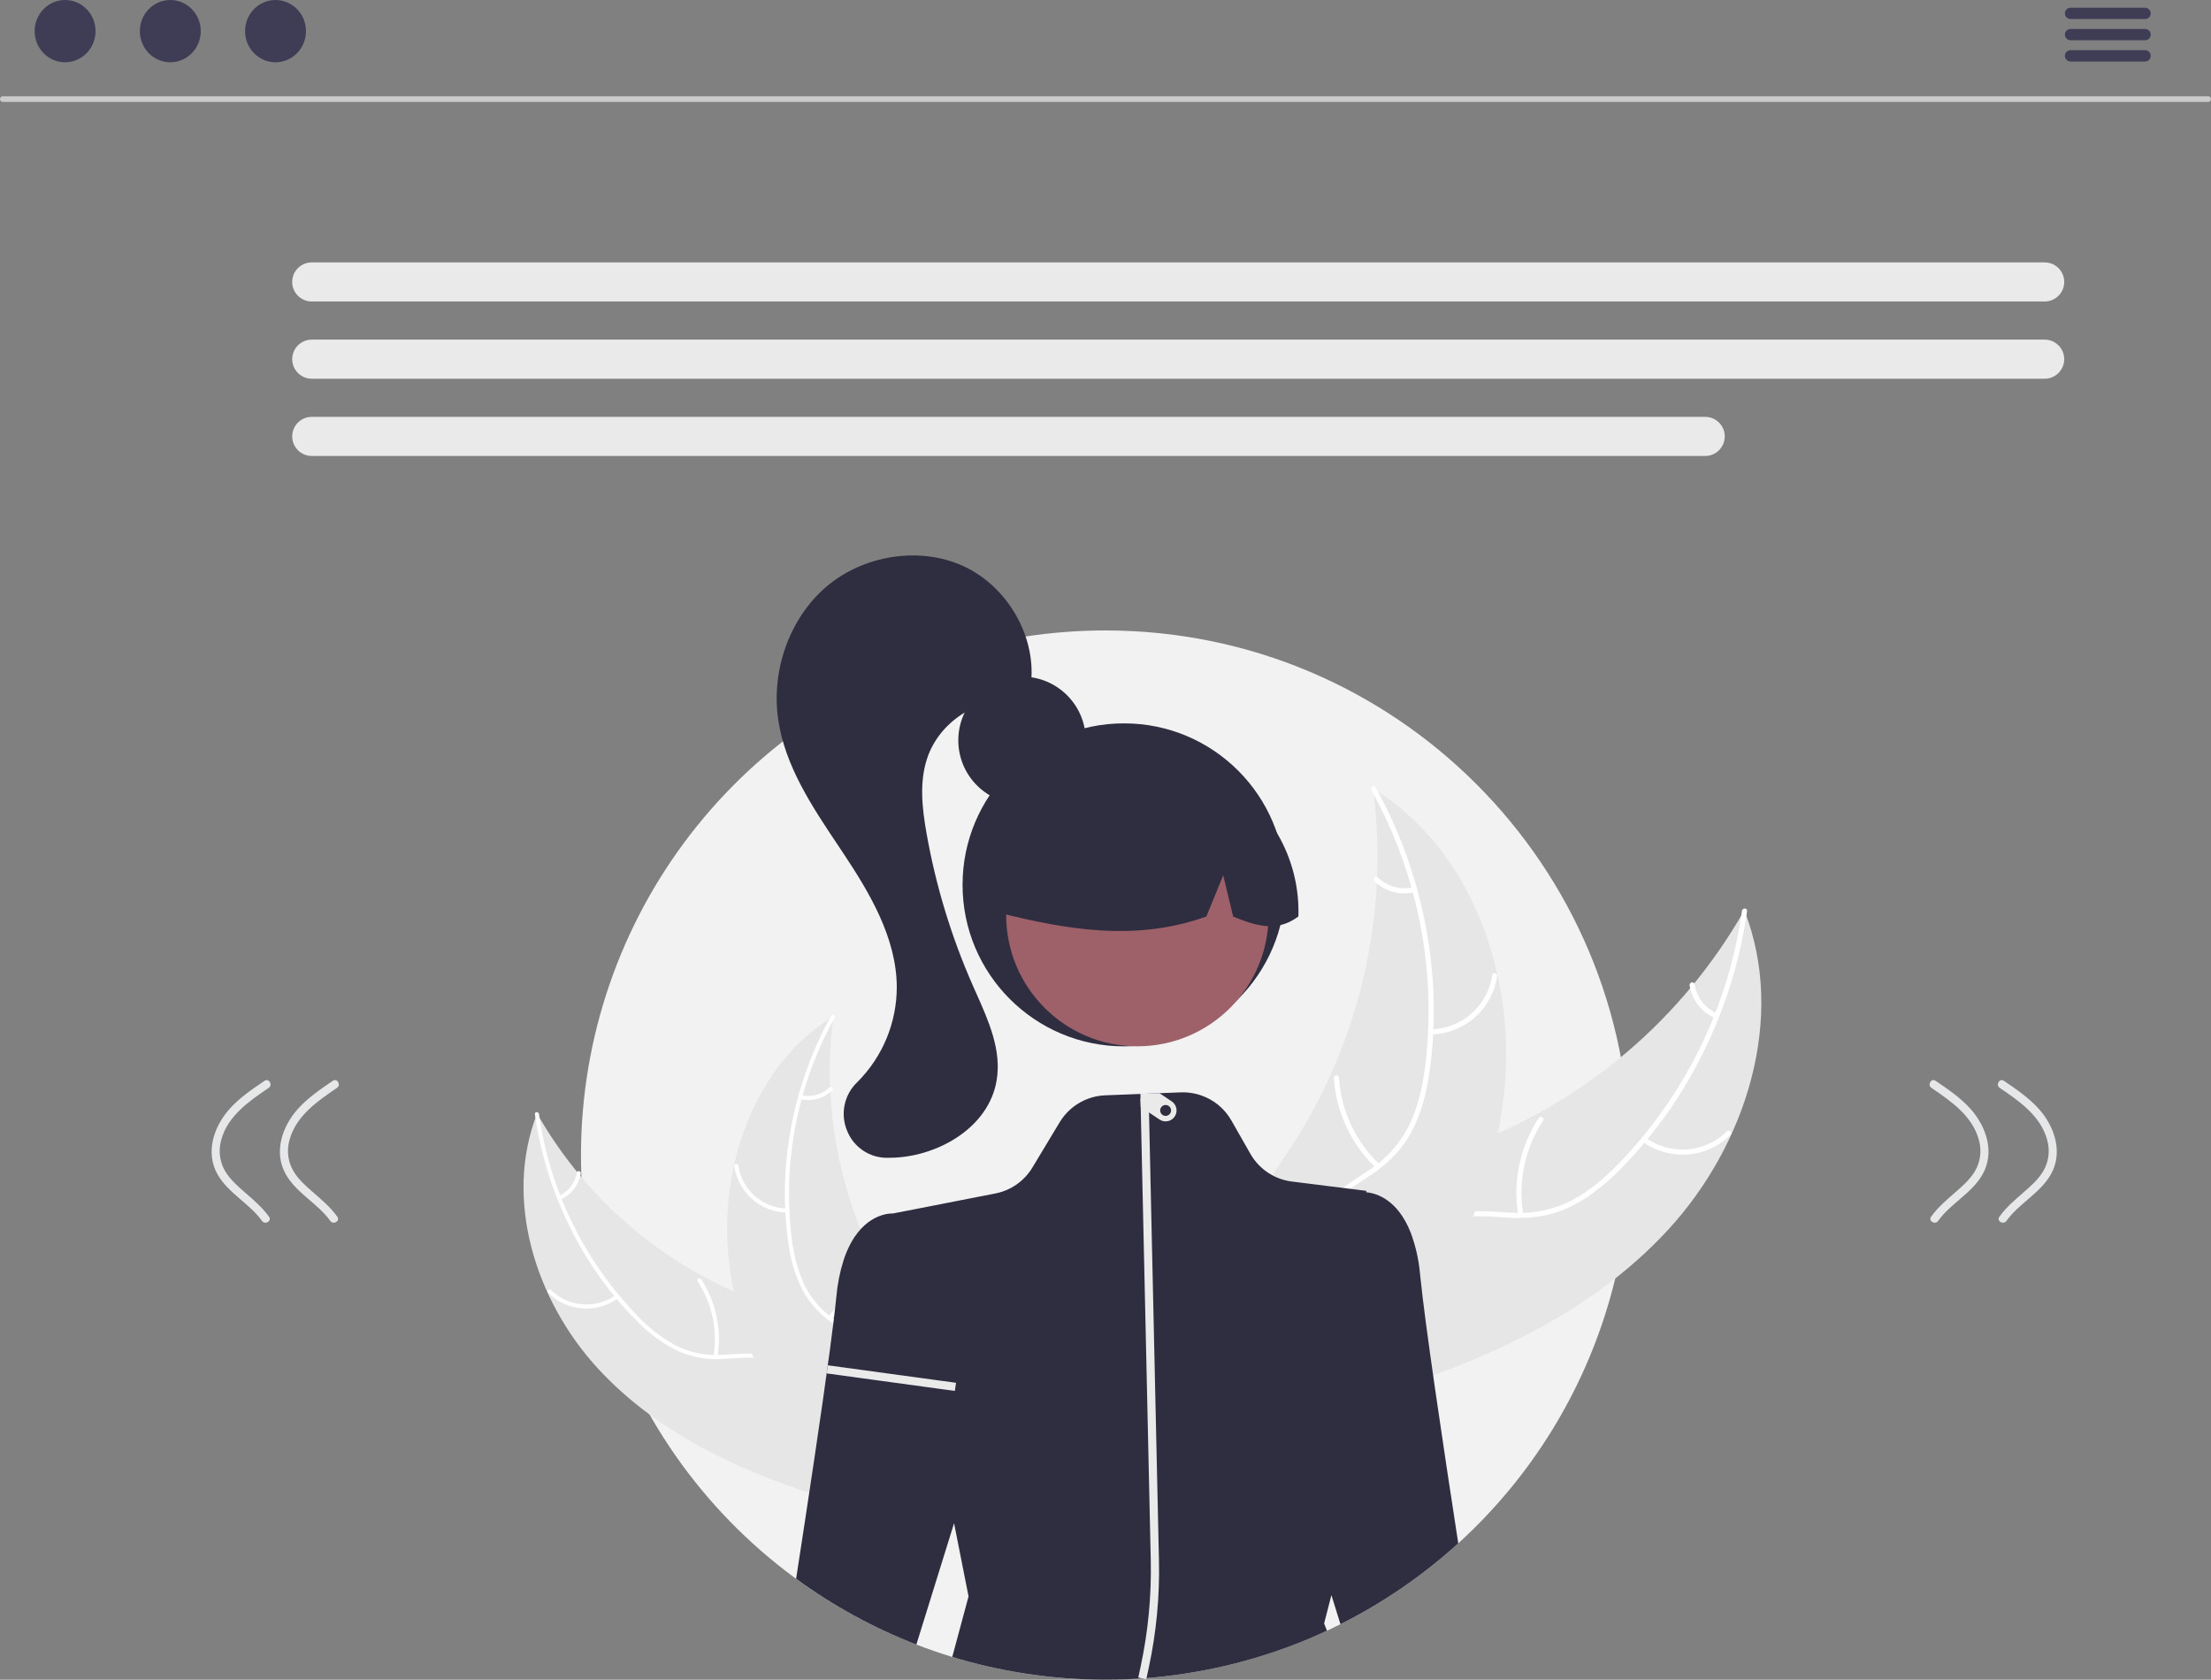 <svg width="558" height="424" viewBox="0 0 558 424" fill="none" xmlns="http://www.w3.org/2000/svg">
<rect x="0" y="0" width="558" height="424" fill="#808080" stroke="none"/>
<g clip-path="url(#clip0_1_183)">
<path d="M411.372 291.572C411.363 316.148 404.525 340.238 391.62 361.151C378.716 382.064 360.255 398.976 338.297 409.998C337.174 410.564 336.038 411.114 334.892 411.647C305.255 425.406 271.589 427.761 240.327 418.261C237.259 417.323 234.239 416.28 231.267 415.13C204.093 404.614 181.145 385.425 165.979 360.537C150.812 335.649 144.275 306.451 147.38 277.469C150.484 248.486 163.058 221.338 183.151 200.23C203.245 179.122 229.737 165.233 258.521 160.717C265.296 159.668 272.142 159.142 278.998 159.144C352.107 159.144 411.372 218.433 411.372 291.572Z" fill="#F2F2F2"/>
<path d="M420.974 310.446C440.708 289.011 450.862 256.921 440.222 229.794C424.546 257.331 399.639 278.433 369.908 289.367C358.427 293.542 345.222 296.99 338.985 307.499C335.104 314.038 334.829 322.222 336.588 329.62C338.347 337.018 341.96 343.822 345.537 350.532L345.559 352.43C373.506 344.213 401.241 331.88 420.974 310.446Z" fill="#E6E6E6"/>
<path d="M439.629 229.939C436.279 253.825 425.491 276.048 408.797 293.451C405.198 297.158 401.225 300.604 396.632 303.023C392.136 305.346 387.101 306.423 382.05 306.141C377.334 305.973 372.53 305.254 367.856 306.236C362.929 307.27 359.031 310.453 356.502 314.746C353.407 319.998 352.384 326.05 351.589 332.003C350.706 338.612 349.894 345.491 346.121 351.179C345.664 351.869 346.76 352.538 347.216 351.85C353.78 341.953 351.568 329.315 355.993 318.644C358.058 313.665 361.635 309.279 366.988 307.77C371.669 306.452 376.623 307.188 381.396 307.4C386.408 307.622 391.179 307.006 395.768 304.883C400.462 302.711 404.578 299.412 408.256 295.814C416.536 287.592 423.472 278.119 428.81 267.741C434.968 255.932 439.061 243.155 440.912 229.964C441.027 229.148 439.742 229.127 439.629 229.939Z" fill="white"/>
<path d="M414.502 288.164C417.801 290.569 421.847 291.724 425.918 291.42C429.989 291.117 433.82 289.375 436.726 286.507C437.312 285.925 436.435 284.987 435.848 285.57C433.147 288.245 429.579 289.867 425.787 290.142C421.996 290.417 418.231 289.327 415.172 287.068C414.507 286.578 413.841 287.677 414.502 288.164Z" fill="white"/>
<path d="M384.429 306.541C383.063 298.305 384.85 289.857 389.433 282.881C389.888 282.19 388.792 281.52 388.338 282.21C383.582 289.479 381.74 298.275 383.181 306.842C383.319 307.658 384.567 307.353 384.429 306.541Z" fill="white"/>
<path d="M433.27 255.809C431.8 255.144 430.517 254.125 429.538 252.842C428.559 251.559 427.914 250.052 427.661 248.458C427.533 247.641 426.286 247.947 426.413 248.759C426.701 250.519 427.415 252.181 428.494 253.601C429.572 255.021 430.982 256.155 432.6 256.904C432.747 256.988 432.919 257.012 433.083 256.973C433.247 256.933 433.39 256.833 433.483 256.692C433.571 256.546 433.598 256.372 433.558 256.207C433.518 256.041 433.415 255.898 433.27 255.809Z" fill="white"/>
<path d="M346.515 199.031C346.58 199.544 346.645 200.057 346.702 200.577C347.541 207.478 347.819 214.435 347.532 221.381C347.518 221.918 347.496 222.462 347.467 222.998C346.598 239.724 342.631 256.143 335.77 271.42C333.035 277.497 329.841 283.356 326.216 288.948C321.21 296.671 315.169 304.645 313.067 313.316C312.838 314.218 312.664 315.134 312.548 316.057L343.242 352.31C343.353 352.357 343.457 352.412 343.568 352.46L344.727 353.963C344.935 353.688 345.143 353.398 345.35 353.123C345.471 352.963 345.585 352.796 345.706 352.637C345.784 352.528 345.862 352.419 345.939 352.325C345.965 352.289 345.991 352.253 346.009 352.224C346.086 352.13 346.148 352.035 346.216 351.948C347.388 350.33 348.551 348.701 349.704 347.061C349.712 347.054 349.712 347.054 349.714 347.039C358.468 334.521 366.255 321.161 371.768 307.043C371.934 306.619 372.108 306.187 372.26 305.746C374.709 299.369 376.633 292.802 378.013 286.111C378.757 282.445 379.315 278.743 379.685 275.02C380.622 265.4 380.04 255.692 377.962 246.252C373.815 227.435 363.699 210.154 347.742 199.81C347.333 199.545 346.932 199.289 346.515 199.031Z" fill="#E6E6E6"/>
<path d="M346.124 199.502C357.825 220.592 362.585 244.833 359.73 268.784C359.087 273.911 357.989 279.056 355.777 283.754C353.586 288.316 350.214 292.209 346.011 295.026C342.145 297.732 337.877 300.052 334.735 303.651C331.424 307.444 330.227 312.334 330.791 317.285C331.481 323.342 334.306 328.79 337.254 334.022C340.527 339.831 344.018 345.813 344.429 352.627C344.479 353.453 345.757 353.327 345.707 352.503C344.992 340.647 335.62 331.889 332.731 320.704C331.383 315.485 331.6 309.827 334.966 305.399C337.909 301.527 342.308 299.131 346.247 296.425C350.382 293.584 353.821 290.218 356.207 285.759C358.648 281.198 359.949 276.084 360.72 270.996C362.383 259.444 362.22 247.703 360.237 236.202C358.046 223.064 353.625 210.397 347.165 198.75C346.764 198.029 345.726 198.786 346.124 199.502Z" fill="white"/>
<path d="M361.103 261.126C365.185 261.06 369.11 259.544 372.178 256.85C375.246 254.155 377.257 250.458 377.851 246.417C377.968 245.6 376.703 245.378 376.586 246.198C376.039 249.961 374.166 253.405 371.304 255.908C368.442 258.411 364.78 259.808 360.979 259.848C360.153 259.857 360.282 261.135 361.103 261.126Z" fill="white"/>
<path d="M348.152 293.912C342.104 288.16 338.446 280.338 337.908 272.007C337.855 271.182 336.577 271.307 336.63 272.131C337.207 280.8 341.03 288.932 347.336 294.904C347.938 295.473 348.75 294.478 348.152 293.912Z" fill="white"/>
<path d="M356.616 223.988C355.042 224.343 353.405 224.301 351.851 223.867C350.297 223.432 348.876 222.618 347.714 221.498C347.12 220.922 346.308 221.917 346.898 222.49C348.188 223.721 349.759 224.618 351.474 225.102C353.19 225.586 354.998 225.643 356.741 225.267C356.908 225.245 357.061 225.16 357.168 225.03C357.275 224.9 357.328 224.734 357.317 224.565C357.3 224.396 357.217 224.241 357.086 224.133C356.954 224.024 356.786 223.973 356.616 223.988Z" fill="white"/>
<path d="M557.301 25.727H0.699C0.512 25.723 0.334 25.645 0.204 25.512C0.073 25.378 0 25.199 0 25.012C0 24.825 0.073 24.646 0.204 24.512C0.334 24.379 0.512 24.302 0.699 24.297H557.301C557.488 24.302 557.666 24.379 557.796 24.512C557.927 24.646 558 24.825 558 25.012C558 25.199 557.927 25.378 557.796 25.512C557.666 25.645 557.488 25.723 557.301 25.727Z" fill="#CACACA"/>
<path d="M16.427 15.722C20.672 15.722 24.113 12.202 24.113 7.861C24.113 3.519 20.672 0 16.427 0C12.181 0 8.74 3.519 8.74 7.861C8.74 12.202 12.181 15.722 16.427 15.722Z" fill="#3F3D56"/>
<path d="M42.98 15.722C47.225 15.722 50.666 12.202 50.666 7.861C50.666 3.519 47.225 0 42.98 0C38.735 0 35.293 3.519 35.293 7.861C35.293 12.202 38.735 15.722 42.98 15.722Z" fill="#3F3D56"/>
<path d="M69.533 15.722C73.778 15.722 77.22 12.202 77.22 7.861C77.22 3.519 73.778 0 69.533 0C65.288 0 61.847 3.519 61.847 7.861C61.847 12.202 65.288 15.722 69.533 15.722Z" fill="#3F3D56"/>
<path d="M541.392 4.808H522.525C522.152 4.8 521.796 4.646 521.535 4.379C521.274 4.112 521.127 3.753 521.127 3.379C521.127 3.005 521.274 2.646 521.535 2.379C521.796 2.112 522.152 1.958 522.525 1.95H541.392C541.765 1.958 542.121 2.112 542.382 2.379C542.643 2.646 542.789 3.005 542.789 3.379C542.789 3.753 542.643 4.112 542.382 4.379C542.121 4.646 541.765 4.8 541.392 4.808Z" fill="#3F3D56"/>
<path d="M541.392 10.168H522.525C522.152 10.16 521.796 10.006 521.535 9.738C521.274 9.471 521.128 9.112 521.128 8.739C521.128 8.365 521.274 8.006 521.535 7.739C521.796 7.472 522.152 7.318 522.525 7.31H541.392C541.765 7.318 542.121 7.472 542.382 7.739C542.643 8.006 542.789 8.365 542.789 8.739C542.789 9.112 542.643 9.471 542.382 9.738C542.121 10.006 541.765 10.16 541.392 10.168Z" fill="#3F3D56"/>
<path d="M541.392 15.528H522.525C522.152 15.52 521.796 15.365 521.535 15.098C521.274 14.831 521.128 14.472 521.128 14.098C521.128 13.725 521.274 13.366 521.535 13.099C521.796 12.832 522.152 12.678 522.525 12.669H541.392C541.765 12.678 542.121 12.832 542.382 13.099C542.643 13.366 542.789 13.725 542.789 14.098C542.789 14.472 542.643 14.831 542.382 15.098C542.121 15.365 541.765 15.52 541.392 15.528Z" fill="#3F3D56"/>
<path d="M150.907 345.453C135.163 328.352 127.062 302.749 135.551 281.106C148.057 303.076 167.929 319.912 191.65 328.636C200.81 331.967 211.345 334.718 216.321 343.102C219.417 348.319 219.637 354.849 218.234 360.751C216.83 366.654 213.948 372.082 211.094 377.435L211.076 378.95C188.78 372.394 166.651 362.554 150.907 345.453Z" fill="#E6E6E6"/>
<path d="M136.024 281.222C138.697 300.279 147.304 318.009 160.623 331.894C163.437 334.934 166.713 337.511 170.329 339.531C173.915 341.385 177.932 342.243 181.963 342.019C185.725 341.884 189.558 341.311 193.287 342.094C195.19 342.523 196.981 343.35 198.542 344.52C200.103 345.69 201.4 347.177 202.346 348.884C204.815 353.075 205.631 357.903 206.265 362.652C206.97 367.925 207.618 373.413 210.628 377.952C210.993 378.502 210.118 379.036 209.754 378.487C204.517 370.591 206.282 360.508 202.751 351.994C201.104 348.022 198.25 344.522 193.979 343.319C190.245 342.267 186.292 342.854 182.484 343.023C178.555 343.3 174.619 342.611 171.018 341.015C167.31 339.186 163.941 336.739 161.054 333.779C154.448 327.22 148.915 319.662 144.656 311.382C139.743 301.96 136.477 291.766 135 281.243C134.909 280.591 135.934 280.575 136.024 281.222Z" fill="white"/>
<path d="M156.071 327.676C153.439 329.595 150.211 330.516 146.963 330.274C143.715 330.032 140.659 328.643 138.34 326.354C137.872 325.89 138.572 325.141 139.04 325.606C141.196 327.741 144.043 329.035 147.068 329.254C150.093 329.473 153.096 328.604 155.536 326.802C156.067 326.411 156.599 327.287 156.071 327.676Z" fill="white"/>
<path d="M180.064 342.338C181.154 335.767 179.729 329.027 176.072 323.461C175.709 322.91 176.583 322.375 176.946 322.926C180.74 328.725 182.209 335.743 181.06 342.578C180.95 343.229 179.955 342.986 180.064 342.338Z" fill="white"/>
<path d="M141.097 301.862C142.271 301.332 143.294 300.518 144.075 299.495C144.856 298.471 145.371 297.269 145.573 295.998C145.674 295.345 146.67 295.589 146.569 296.237C146.339 297.641 145.769 298.968 144.908 300.101C144.047 301.234 142.923 302.138 141.632 302.736C141.515 302.803 141.377 302.822 141.246 302.791C141.116 302.759 141.002 302.679 140.928 302.566C140.858 302.45 140.836 302.311 140.868 302.179C140.9 302.047 140.982 301.933 141.097 301.862Z" fill="white"/>
<path d="M210.314 256.563C210.262 256.972 210.21 257.381 210.164 257.797C209.495 263.302 209.273 268.853 209.502 274.394C209.513 274.823 209.531 275.257 209.554 275.685C210.248 289.029 213.412 302.128 218.886 314.317C221.069 319.165 223.617 323.84 226.508 328.302C230.502 334.463 235.323 340.825 236.999 347.743C237.182 348.463 237.321 349.193 237.414 349.93L212.925 378.854C212.836 378.892 212.754 378.935 212.665 378.973L211.74 380.173C211.575 379.953 211.408 379.722 211.243 379.502C211.146 379.375 211.055 379.242 210.959 379.115C210.897 379.028 210.834 378.941 210.773 378.866C210.752 378.837 210.731 378.808 210.717 378.785C210.656 378.71 210.607 378.634 210.552 378.565C209.617 377.275 208.689 375.975 207.769 374.666C207.763 374.661 207.763 374.661 207.762 374.649C200.777 364.661 194.564 354.002 190.166 342.739C190.034 342.4 189.895 342.056 189.774 341.703C187.819 336.615 186.284 331.376 185.183 326.038C184.59 323.113 184.144 320.16 183.849 317.19C183.102 309.514 183.566 301.769 185.224 294.237C188.533 279.224 196.604 265.437 209.335 257.184C209.661 256.973 209.981 256.768 210.314 256.563Z" fill="#E6E6E6"/>
<path d="M210.626 256.939C201.29 273.765 197.492 293.105 199.77 312.214C200.187 316.336 201.252 320.367 202.924 324.158C204.672 327.798 207.362 330.903 210.716 333.151C213.8 335.31 217.206 337.161 219.712 340.032C220.973 341.521 221.905 343.26 222.448 345.134C222.99 347.009 223.13 348.977 222.859 350.91C222.308 355.742 220.054 360.089 217.702 364.263C215.091 368.898 212.306 373.67 211.978 379.107C211.938 379.766 210.919 379.666 210.958 379.008C211.529 369.549 219.006 362.561 221.311 353.637C222.386 349.473 222.214 344.96 219.528 341.427C217.179 338.337 213.67 336.426 210.528 334.267C207.224 332.122 204.496 329.2 202.581 325.757C200.722 322.064 199.504 318.081 198.98 313.979C197.653 304.763 197.784 295.395 199.366 286.219C201.114 275.737 204.641 265.631 209.795 256.338C210.115 255.763 210.943 256.368 210.626 256.939Z" fill="white"/>
<path d="M198.675 306.104C195.418 306.051 192.286 304.842 189.839 302.692C187.391 300.543 185.787 297.593 185.313 294.369C185.219 293.717 186.228 293.54 186.322 294.194C186.758 297.196 188.253 299.944 190.536 301.941C192.819 303.938 195.741 305.053 198.774 305.084C199.433 305.092 199.33 306.112 198.675 306.104Z" fill="white"/>
<path d="M209.008 332.262C213.833 327.673 216.751 321.432 217.181 314.785C217.223 314.127 218.242 314.227 218.2 314.885C217.74 321.801 214.69 328.289 209.658 333.054C209.179 333.507 208.53 332.714 209.008 332.262Z" fill="white"/>
<path d="M202.254 276.475C203.51 276.758 204.817 276.724 206.056 276.377C207.296 276.031 208.43 275.381 209.357 274.488C209.831 274.028 210.479 274.822 210.008 275.279C208.979 276.262 207.726 276.977 206.357 277.363C204.988 277.75 203.545 277.795 202.155 277.494C202.022 277.477 201.9 277.41 201.814 277.306C201.729 277.202 201.686 277.069 201.695 276.935C201.709 276.8 201.775 276.676 201.88 276.59C201.985 276.503 202.119 276.462 202.254 276.475Z" fill="white"/>
<path d="M516.023 76.103H78.679C78.031 76.104 77.389 75.977 76.79 75.729C76.191 75.482 75.647 75.118 75.188 74.66C74.729 74.202 74.365 73.658 74.117 73.059C73.869 72.46 73.741 71.818 73.741 71.169C73.741 70.521 73.869 69.879 74.117 69.28C74.365 68.681 74.729 68.137 75.188 67.678C75.647 67.22 76.191 66.857 76.79 66.609C77.389 66.362 78.031 66.235 78.679 66.235H516.023C516.671 66.235 517.313 66.362 517.912 66.609C518.511 66.857 519.055 67.22 519.514 67.678C519.973 68.137 520.336 68.681 520.585 69.28C520.833 69.879 520.961 70.521 520.961 71.169C520.961 71.818 520.833 72.46 520.585 73.059C520.336 73.658 519.973 74.202 519.514 74.66C519.055 75.118 518.511 75.482 517.912 75.729C517.313 75.977 516.671 76.104 516.023 76.103Z" fill="#EAEAEA"/>
<path d="M516.023 95.599H78.679C77.371 95.599 76.117 95.079 75.192 94.154C74.267 93.229 73.747 91.974 73.747 90.665C73.747 89.356 74.267 88.102 75.192 87.176C76.117 86.251 77.371 85.731 78.679 85.731H516.023C517.331 85.731 518.585 86.251 519.51 87.176C520.435 88.102 520.955 89.356 520.955 90.665C520.955 91.974 520.435 93.229 519.51 94.154C518.585 95.079 517.331 95.599 516.023 95.599Z" fill="#EAEAEA"/>
<path d="M430.352 115.095H78.679C77.371 115.095 76.117 114.576 75.192 113.65C74.267 112.725 73.747 111.47 73.747 110.161C73.747 108.853 74.267 107.598 75.192 106.672C76.117 105.747 77.371 105.227 78.679 105.227H430.352C431.66 105.227 432.914 105.747 433.839 106.672C434.764 107.598 435.284 108.853 435.284 110.161C435.284 111.47 434.764 112.725 433.839 113.65C432.914 114.576 431.66 115.095 430.352 115.095Z" fill="#EAEAEA"/>
<path d="M487.443 274.611C492.372 277.958 497.851 281.724 499.439 287.834C499.805 289.138 499.902 290.504 499.726 291.847C499.55 293.191 499.105 294.485 498.416 295.652C497.151 297.761 495.267 299.418 493.429 301.015C491.245 302.912 489.044 304.777 487.349 307.146C486.574 308.23 488.367 309.265 489.135 308.19C492.277 303.798 497.496 301.311 500.261 296.598C503.53 291.025 501.348 284.415 497.297 279.903C494.768 277.087 491.598 274.937 488.487 272.824C487.383 272.074 486.347 273.866 487.443 274.611Z" fill="#E6E7E8"/>
<path d="M504.679 274.611C509.608 277.958 515.087 281.724 516.676 287.834C517.041 289.138 517.138 290.504 516.963 291.847C516.787 293.191 516.341 294.485 515.652 295.652C514.387 297.761 512.503 299.418 510.665 301.015C508.481 302.912 506.28 304.777 504.586 307.146C503.81 308.23 505.603 309.265 506.372 308.19C509.513 303.798 514.733 301.311 517.497 296.598C520.766 291.025 518.585 284.415 514.533 279.903C512.005 277.087 508.834 274.937 505.723 272.824C504.619 272.074 503.583 273.866 504.679 274.611Z" fill="#E6E7E8"/>
<path d="M85.045 274.611C80.116 277.958 74.637 281.724 73.049 287.834C72.683 289.138 72.586 290.504 72.762 291.847C72.938 293.191 73.383 294.485 74.072 295.652C75.337 297.761 77.221 299.418 79.06 301.015C81.243 302.912 83.444 304.777 85.139 307.146C85.915 308.23 84.121 309.265 83.353 308.19C80.212 303.798 74.992 301.311 72.227 296.598C68.958 291.025 71.14 284.415 75.191 279.903C77.72 277.087 80.89 274.937 84.001 272.824C85.105 272.074 86.141 273.866 85.045 274.611Z" fill="#E6E7E8"/>
<path d="M67.809 274.611C62.88 277.958 57.401 281.724 55.812 287.834C55.447 289.138 55.35 290.504 55.526 291.847C55.701 293.191 56.147 294.485 56.836 295.652C58.101 297.761 59.985 299.418 61.823 301.015C64.007 302.912 66.208 304.777 67.902 307.146C68.678 308.23 66.885 309.265 66.116 308.19C62.975 303.798 57.755 301.311 54.991 296.598C51.722 291.025 53.904 284.415 57.955 279.903C60.483 277.087 63.654 274.937 66.765 272.824C67.869 272.074 68.905 273.866 67.809 274.611Z" fill="#E6E7E8"/>
<path d="M257.937 202.98C266.821 202.98 274.022 195.776 274.022 186.888C274.022 178.001 266.821 170.797 257.937 170.797C249.054 170.797 241.852 178.001 241.852 186.888C241.852 195.776 249.054 202.98 257.937 202.98Z" fill="#2F2E41"/>
<path d="M283.673 264.128C306.178 264.128 324.422 245.877 324.422 223.363C324.422 200.849 306.178 182.597 283.673 182.597C261.168 182.597 242.924 200.849 242.924 223.363C242.924 245.877 261.168 264.128 283.673 264.128Z" fill="#2F2E41"/>
<path d="M287.045 264.118C305.333 264.118 320.158 249.287 320.158 230.992C320.158 212.696 305.333 197.865 287.045 197.865C268.757 197.865 253.932 212.696 253.932 230.992C253.932 249.287 268.757 264.118 287.045 264.118Z" fill="#9E616A"/>
<path d="M309.533 197.224C303.73 193.685 297.084 191.771 290.289 191.681C283.494 191.591 276.799 193.33 270.906 196.714C265.012 200.099 260.135 205.005 256.786 210.921C253.436 216.836 251.737 223.543 251.865 230.34C268.738 234.578 286.464 237.821 304.458 231.354L308.707 220.95L311.213 231.361C316.692 233.602 322.186 235.498 327.68 231.34C327.904 224.562 326.346 217.844 323.162 211.857C319.977 205.87 315.277 200.824 309.533 197.224Z" fill="#2F2E41"/>
<path d="M223.975 292.262H223.932C221.75 292.283 219.614 291.643 217.804 290.425C215.993 289.208 214.594 287.47 213.79 285.441C212.926 283.387 212.704 281.118 213.153 278.935C213.603 276.752 214.702 274.756 216.308 273.21L216.494 273.025C222.761 266.711 226.292 258.183 226.324 249.284C226.331 236.718 219.3 225.105 212.709 215.206L211.494 213.385C204.925 203.554 198.132 193.389 196.403 181.679C194.567 169.243 199.274 156.116 208.395 148.237C217.863 140.059 232.135 137.861 243.105 142.892C254.474 148.107 261.787 161.099 260.116 173.112L260.099 173.236L256.104 176.832L255.957 176.82C246.496 176.091 237.073 182.327 234.028 191.312C231.978 197.361 232.715 203.989 233.817 210.25C236.152 223.511 240.079 236.442 245.511 248.762C245.787 249.387 246.066 250.016 246.349 250.646C249.516 257.74 252.79 265.074 251.536 272.671C249.554 284.677 236.816 291.703 225.836 292.218C225.214 292.248 224.594 292.262 223.975 292.262Z" fill="#2F2E41"/>
<path d="M368.026 389.583C359.091 397.709 349.089 404.577 338.297 409.999L336.015 402.646L334.175 409.812L334.892 411.647C334.099 412.019 333.299 412.378 332.499 412.73C331.817 413.033 331.134 413.33 330.452 413.62C305.457 424.124 277.849 426.733 251.33 421.096C250.634 420.951 249.945 420.8 249.255 420.641C246.242 419.951 243.264 419.151 240.327 418.262L244.436 402.977L240.782 384.499L231.267 415.13C220.467 410.948 210.264 405.364 200.918 398.521C203.841 379.616 207.268 356.924 209.384 341.219C210.15 335.48 210.742 330.68 211.073 327.328C211.342 324.186 211.957 321.084 212.907 318.078C213.374 316.625 213.972 315.217 214.693 313.871C214.845 313.575 215.01 313.292 215.176 313.016C215.334 312.747 215.5 312.492 215.672 312.243C219.905 305.932 225.338 306.319 225.338 306.319L241.554 303.153L246.621 302.159L248.683 301.759L251.206 301.263C253.134 300.887 254.961 300.11 256.57 298.984C258.179 297.858 259.534 296.407 260.548 294.724L267.436 283.282C268.895 280.863 271.048 278.938 273.613 277.757C273.924 277.619 274.241 277.488 274.558 277.364C275.958 276.839 277.434 276.543 278.929 276.488L288.678 276.108L292.621 275.95L298.006 275.743C299.277 275.692 300.548 275.818 301.784 276.115H301.791C302.225 276.219 302.639 276.336 303.06 276.481C306.317 277.581 309.057 279.839 310.761 282.826L315.573 291.269C316.656 293.167 318.166 294.788 319.984 296.001C321.802 297.213 323.878 297.986 326.046 298.256L327.894 298.483L329.969 298.745L335.216 299.401L344.799 300.601L344.82 300.966C346.654 301.111 351.88 302.187 355.382 309.657C355.616 310.147 355.837 310.671 356.051 311.216C357.277 314.528 358.059 317.988 358.374 321.506C358.395 321.658 358.409 321.81 358.422 321.962C359.595 333.915 364.138 364.394 368.026 389.583Z" fill="#2F2E41"/>
<path d="M289.946 420.841L289.291 423.897L287.271 423.462L287.872 420.66C289.768 411.817 290.624 402.783 290.423 393.741L287.885 279.426L287.837 277.371L287.809 276.122L288.857 276.101L289.877 276.081L289.981 280.826L292.492 393.947C292.693 402.98 291.838 412.006 289.946 420.841Z" fill="#EAEAEA"/>
<path d="M208.915 344.64L237.996 348.612L240.03 348.888L241.271 349.061L241.127 350.095L240.982 351.109L236.28 350.468L208.633 346.688L208.915 344.64Z" fill="#EAEAEA"/>
<path d="M295.703 278.012L292.621 275.95L288.857 276.101L288.678 276.108L287.837 277.371L287.885 279.426L289.981 280.826L292.635 282.599C292.936 282.801 293.274 282.943 293.63 283.014C293.986 283.086 294.352 283.087 294.708 283.017C295.064 282.947 295.403 282.807 295.704 282.606C296.006 282.404 296.266 282.146 296.467 281.844C296.669 281.542 296.81 281.204 296.88 280.848C296.951 280.492 296.951 280.125 296.88 279.769C296.809 279.413 296.669 279.075 296.467 278.773C296.265 278.472 296.005 278.213 295.703 278.012ZM295.317 281.074C295.165 281.301 294.949 281.477 294.697 281.581C294.445 281.685 294.168 281.712 293.9 281.658C293.633 281.604 293.388 281.473 293.195 281.279C293.002 281.086 292.871 280.84 292.819 280.573C292.766 280.305 292.793 280.028 292.898 279.776C293.002 279.524 293.179 279.308 293.406 279.157C293.633 279.005 293.899 278.925 294.172 278.925C294.445 278.925 294.711 279.005 294.938 279.157C295.242 279.362 295.452 279.678 295.523 280.037C295.594 280.397 295.52 280.77 295.317 281.074Z" fill="#EAEAEA"/>
</g>
<defs>
<clipPath id="clip0_1_183">
<rect width="558" height="424" fill="white"/>
</clipPath>
</defs>
</svg>
